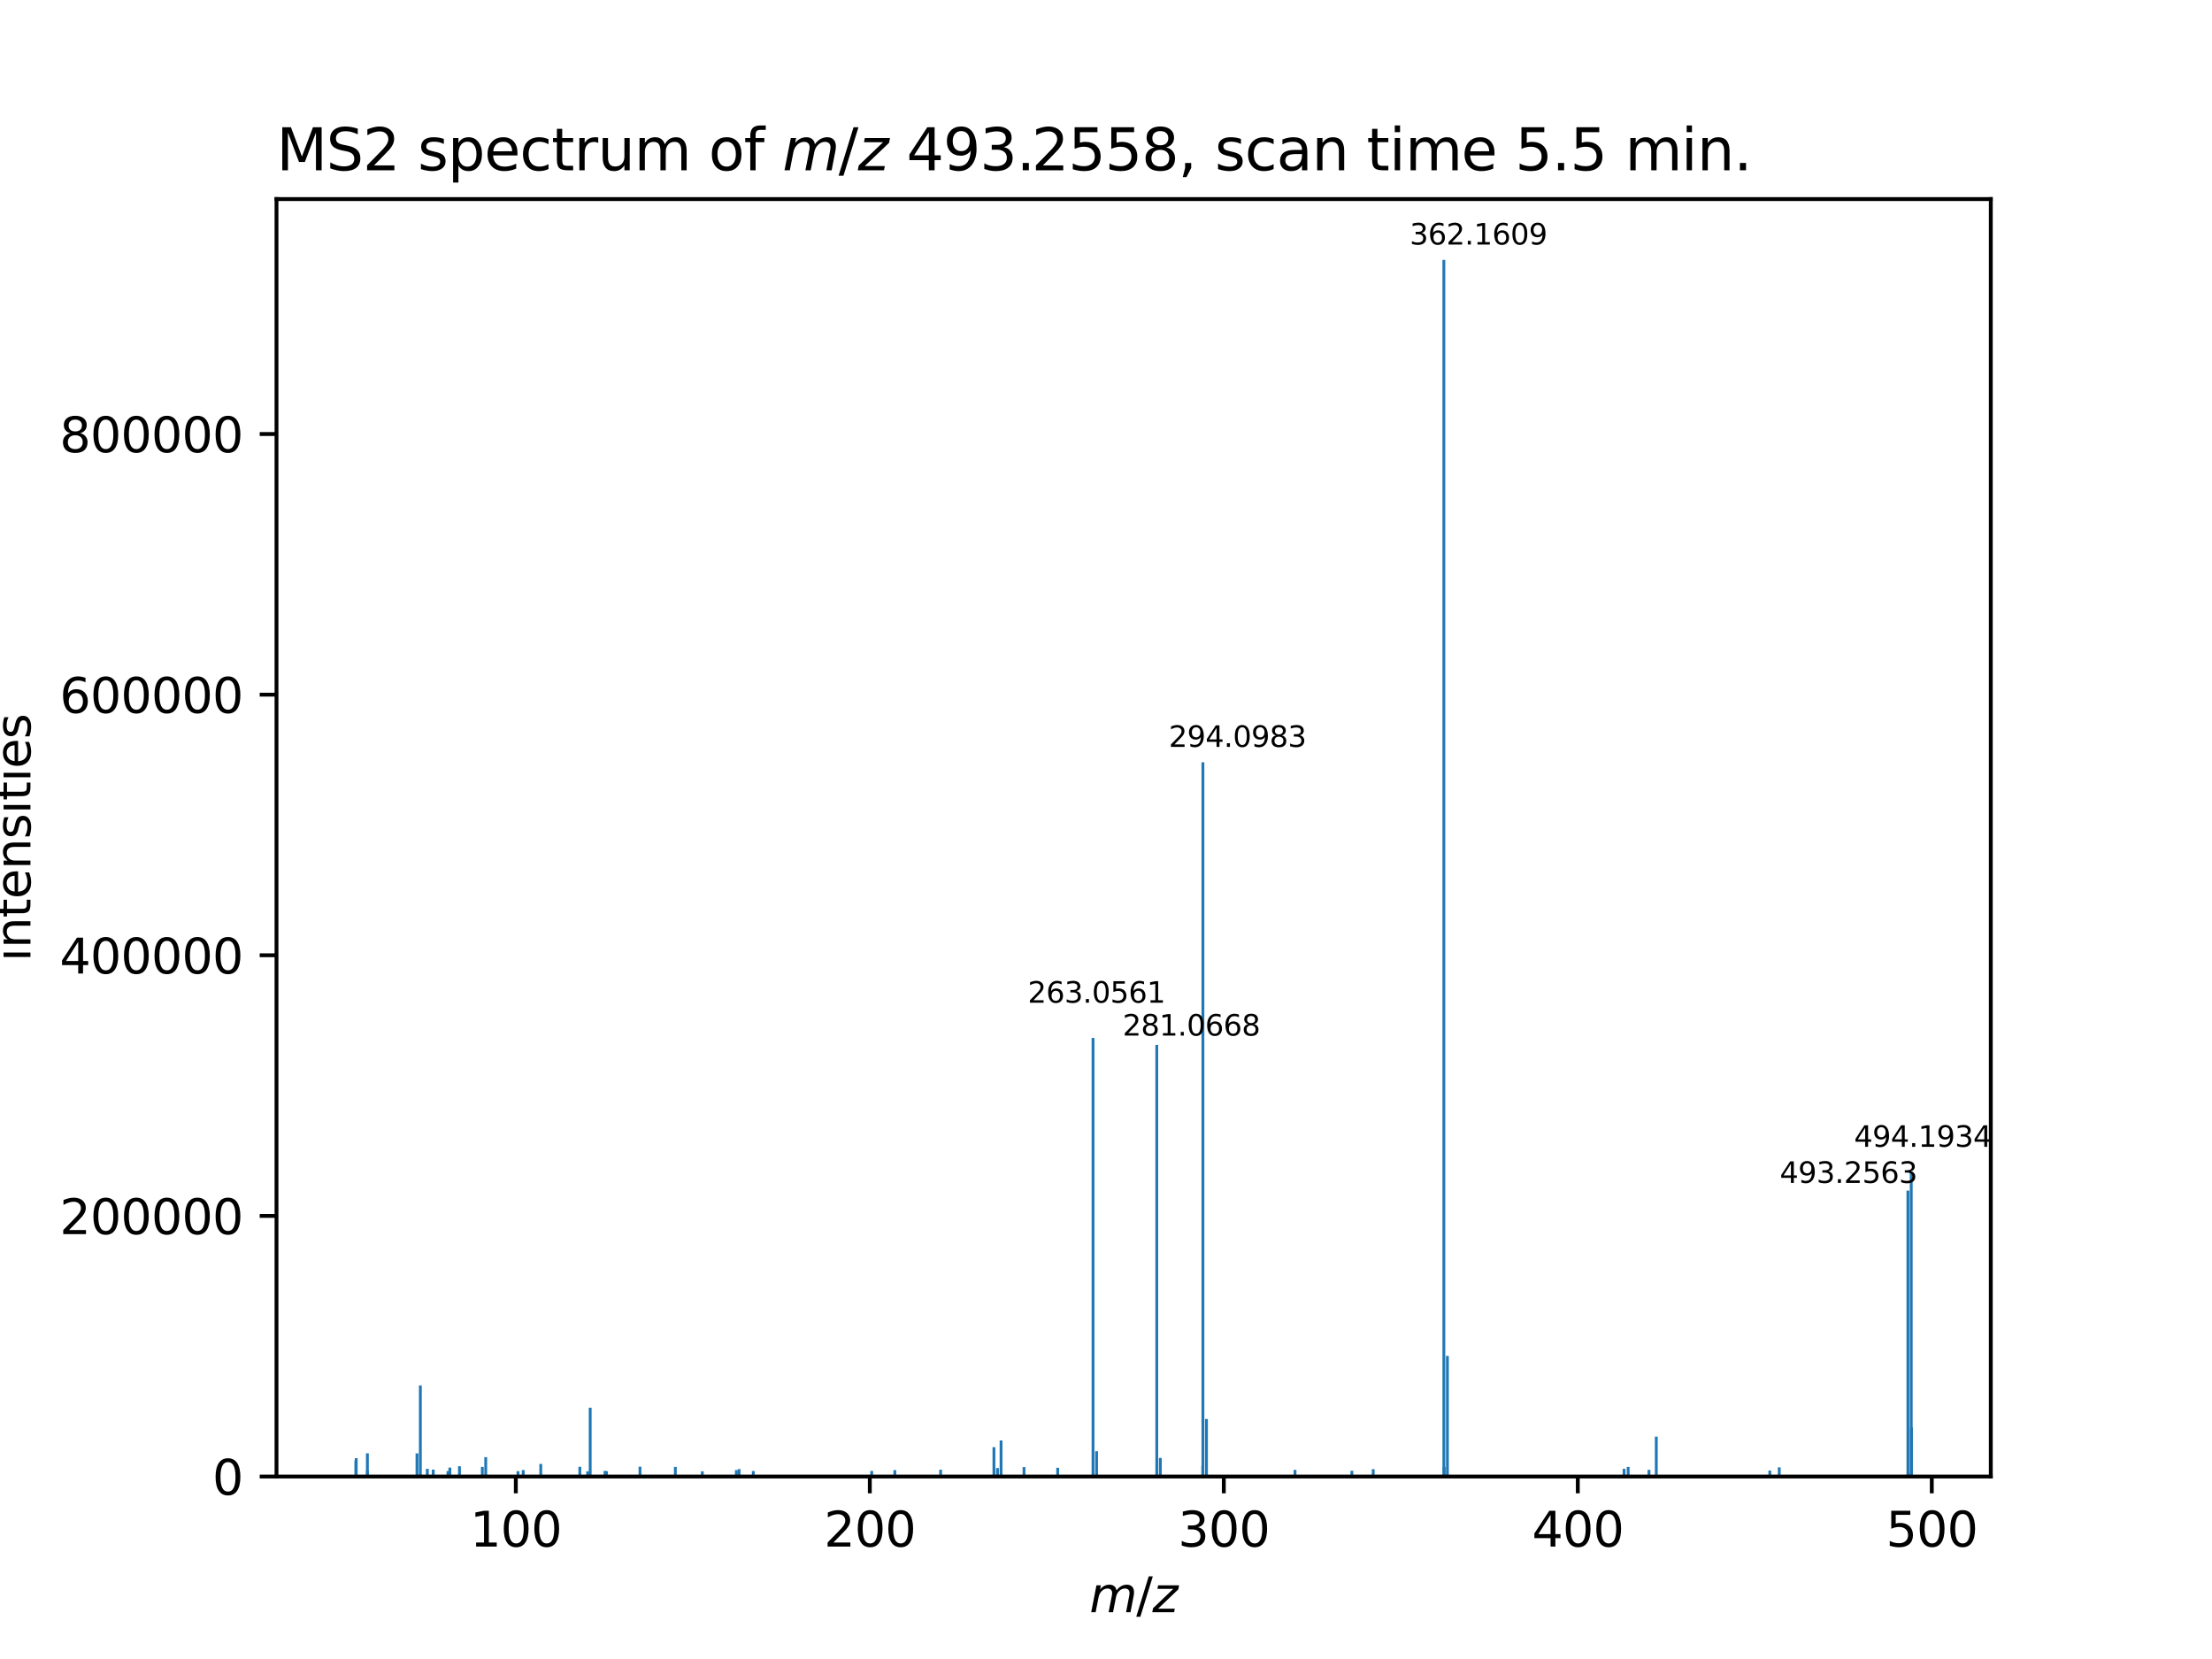 <?xml version="1.0" encoding="utf-8" standalone="no"?>
<!DOCTYPE svg PUBLIC "-//W3C//DTD SVG 1.1//EN"
  "http://www.w3.org/Graphics/SVG/1.1/DTD/svg11.dtd">
<svg xmlns:xlink="http://www.w3.org/1999/xlink" width="460.8pt" height="345.6pt" viewBox="0 0 460.8 345.6" xmlns="http://www.w3.org/2000/svg" version="1.1">
 <defs>
  <style type="text/css">*{stroke-linejoin: round; stroke-linecap: butt}</style>
 </defs>
 <g id="figure_1">
  <g id="patch_1">
   <path d="M 0 345.6 
L 460.8 345.6 
L 460.8 0 
L 0 0 
z
" style="fill: #ffffff"/>
  </g>
  <g id="axes_1">
   <g id="patch_2">
    <path d="M 57.6 307.584 
L 414.72 307.584 
L 414.72 41.472 
L 57.6 41.472 
z
" style="fill: #ffffff"/>
   </g>
   <g id="patch_3">
    <path d="M 73.833 307.584 
L 74.423 307.584 
L 74.423 304.237 
L 73.833 304.237 
z
" clip-path="url(#p77f9d9067c)" style="fill: #1f77b4"/>
   </g>
   <g id="patch_4">
    <path d="M 73.91 307.584 
L 74.5 307.584 
L 74.5 303.76 
L 73.91 303.76 
z
" clip-path="url(#p77f9d9067c)" style="fill: #1f77b4"/>
   </g>
   <g id="patch_5">
    <path d="M 76.237 307.584 
L 76.827 307.584 
L 76.827 302.754 
L 76.237 302.754 
z
" clip-path="url(#p77f9d9067c)" style="fill: #1f77b4"/>
   </g>
   <g id="patch_6">
    <path d="M 76.239 307.584 
L 76.829 307.584 
L 76.829 306.354 
L 76.239 306.354 
z
" clip-path="url(#p77f9d9067c)" style="fill: #1f77b4"/>
   </g>
   <g id="patch_7">
    <path d="M 86.572 307.584 
L 87.162 307.584 
L 87.162 302.761 
L 86.572 302.761 
z
" clip-path="url(#p77f9d9067c)" style="fill: #1f77b4"/>
   </g>
   <g id="patch_8">
    <path d="M 87.271 307.584 
L 87.861 307.584 
L 87.861 288.604 
L 87.271 288.604 
z
" clip-path="url(#p77f9d9067c)" style="fill: #1f77b4"/>
   </g>
   <g id="patch_9">
    <path d="M 88.725 307.584 
L 89.315 307.584 
L 89.315 305.986 
L 88.725 305.986 
z
" clip-path="url(#p77f9d9067c)" style="fill: #1f77b4"/>
   </g>
   <g id="patch_10">
    <path d="M 89.958 307.584 
L 90.548 307.584 
L 90.548 306.142 
L 89.958 306.142 
z
" clip-path="url(#p77f9d9067c)" style="fill: #1f77b4"/>
   </g>
   <g id="patch_11">
    <path d="M 93.023 307.584 
L 93.613 307.584 
L 93.613 306.453 
L 93.023 306.453 
z
" clip-path="url(#p77f9d9067c)" style="fill: #1f77b4"/>
   </g>
   <g id="patch_12">
    <path d="M 93.421 307.584 
L 94.011 307.584 
L 94.011 305.72 
L 93.421 305.72 
z
" clip-path="url(#p77f9d9067c)" style="fill: #1f77b4"/>
   </g>
   <g id="patch_13">
    <path d="M 95.421 307.584 
L 96.011 307.584 
L 96.011 305.442 
L 95.421 305.442 
z
" clip-path="url(#p77f9d9067c)" style="fill: #1f77b4"/>
   </g>
   <g id="patch_14">
    <path d="M 100.183 307.584 
L 100.773 307.584 
L 100.773 305.58 
L 100.183 305.58 
z
" clip-path="url(#p77f9d9067c)" style="fill: #1f77b4"/>
   </g>
   <g id="patch_15">
    <path d="M 100.892 307.584 
L 101.482 307.584 
L 101.482 303.554 
L 100.892 303.554 
z
" clip-path="url(#p77f9d9067c)" style="fill: #1f77b4"/>
   </g>
   <g id="patch_16">
    <path d="M 107.612 307.584 
L 108.202 307.584 
L 108.202 306.458 
L 107.612 306.458 
z
" clip-path="url(#p77f9d9067c)" style="fill: #1f77b4"/>
   </g>
   <g id="patch_17">
    <path d="M 108.703 307.584 
L 109.292 307.584 
L 109.292 306.24 
L 108.703 306.24 
z
" clip-path="url(#p77f9d9067c)" style="fill: #1f77b4"/>
   </g>
   <g id="patch_18">
    <path d="M 112.359 307.584 
L 112.949 307.584 
L 112.949 304.966 
L 112.359 304.966 
z
" clip-path="url(#p77f9d9067c)" style="fill: #1f77b4"/>
   </g>
   <g id="patch_19">
    <path d="M 120.498 307.584 
L 121.088 307.584 
L 121.088 305.552 
L 120.498 305.552 
z
" clip-path="url(#p77f9d9067c)" style="fill: #1f77b4"/>
   </g>
   <g id="patch_20">
    <path d="M 122.129 307.584 
L 122.719 307.584 
L 122.719 306.494 
L 122.129 306.494 
z
" clip-path="url(#p77f9d9067c)" style="fill: #1f77b4"/>
   </g>
   <g id="patch_21">
    <path d="M 122.65 307.584 
L 123.24 307.584 
L 123.24 293.255 
L 122.65 293.255 
z
" clip-path="url(#p77f9d9067c)" style="fill: #1f77b4"/>
   </g>
   <g id="patch_22">
    <path d="M 125.746 307.584 
L 126.336 307.584 
L 126.336 306.411 
L 125.746 306.411 
z
" clip-path="url(#p77f9d9067c)" style="fill: #1f77b4"/>
   </g>
   <g id="patch_23">
    <path d="M 126.045 307.584 
L 126.635 307.584 
L 126.635 306.485 
L 126.045 306.485 
z
" clip-path="url(#p77f9d9067c)" style="fill: #1f77b4"/>
   </g>
   <g id="patch_24">
    <path d="M 133.029 307.584 
L 133.619 307.584 
L 133.619 305.543 
L 133.029 305.543 
z
" clip-path="url(#p77f9d9067c)" style="fill: #1f77b4"/>
   </g>
   <g id="patch_25">
    <path d="M 140.392 307.584 
L 140.982 307.584 
L 140.982 305.581 
L 140.392 305.581 
z
" clip-path="url(#p77f9d9067c)" style="fill: #1f77b4"/>
   </g>
   <g id="patch_26">
    <path d="M 146.011 307.584 
L 146.601 307.584 
L 146.601 306.501 
L 146.011 306.501 
z
" clip-path="url(#p77f9d9067c)" style="fill: #1f77b4"/>
   </g>
   <g id="patch_27">
    <path d="M 153.104 307.584 
L 153.694 307.584 
L 153.694 306.239 
L 153.104 306.239 
z
" clip-path="url(#p77f9d9067c)" style="fill: #1f77b4"/>
   </g>
   <g id="patch_28">
    <path d="M 153.673 307.584 
L 154.263 307.584 
L 154.263 306.044 
L 153.673 306.044 
z
" clip-path="url(#p77f9d9067c)" style="fill: #1f77b4"/>
   </g>
   <g id="patch_29">
    <path d="M 156.631 307.584 
L 157.221 307.584 
L 157.221 306.432 
L 156.631 306.432 
z
" clip-path="url(#p77f9d9067c)" style="fill: #1f77b4"/>
   </g>
   <g id="patch_30">
    <path d="M 181.299 307.584 
L 181.889 307.584 
L 181.889 306.427 
L 181.299 306.427 
z
" clip-path="url(#p77f9d9067c)" style="fill: #1f77b4"/>
   </g>
   <g id="patch_31">
    <path d="M 186.113 307.584 
L 186.703 307.584 
L 186.703 306.259 
L 186.113 306.259 
z
" clip-path="url(#p77f9d9067c)" style="fill: #1f77b4"/>
   </g>
   <g id="patch_32">
    <path d="M 195.653 307.584 
L 196.243 307.584 
L 196.243 306.165 
L 195.653 306.165 
z
" clip-path="url(#p77f9d9067c)" style="fill: #1f77b4"/>
   </g>
   <g id="patch_33">
    <path d="M 206.758 307.584 
L 207.348 307.584 
L 207.348 301.476 
L 206.758 301.476 
z
" clip-path="url(#p77f9d9067c)" style="fill: #1f77b4"/>
   </g>
   <g id="patch_34">
    <path d="M 207.5 307.584 
L 208.09 307.584 
L 208.09 305.821 
L 207.5 305.821 
z
" clip-path="url(#p77f9d9067c)" style="fill: #1f77b4"/>
   </g>
   <g id="patch_35">
    <path d="M 208.244 307.584 
L 208.834 307.584 
L 208.834 300.079 
L 208.244 300.079 
z
" clip-path="url(#p77f9d9067c)" style="fill: #1f77b4"/>
   </g>
   <g id="patch_36">
    <path d="M 213.03 307.584 
L 213.62 307.584 
L 213.62 305.626 
L 213.03 305.626 
z
" clip-path="url(#p77f9d9067c)" style="fill: #1f77b4"/>
   </g>
   <g id="patch_37">
    <path d="M 220.039 307.584 
L 220.629 307.584 
L 220.629 305.757 
L 220.039 305.757 
z
" clip-path="url(#p77f9d9067c)" style="fill: #1f77b4"/>
   </g>
   <g id="patch_38">
    <path d="M 227.402 307.584 
L 227.992 307.584 
L 227.992 216.222 
L 227.402 216.222 
z
" clip-path="url(#p77f9d9067c)" style="fill: #1f77b4"/>
   </g>
   <g id="patch_39">
    <path d="M 228.142 307.584 
L 228.732 307.584 
L 228.732 302.322 
L 228.142 302.322 
z
" clip-path="url(#p77f9d9067c)" style="fill: #1f77b4"/>
   </g>
   <g id="patch_40">
    <path d="M 240.684 307.584 
L 241.274 307.584 
L 241.274 217.672 
L 240.684 217.672 
z
" clip-path="url(#p77f9d9067c)" style="fill: #1f77b4"/>
   </g>
   <g id="patch_41">
    <path d="M 241.423 307.584 
L 242.013 307.584 
L 242.013 303.708 
L 241.423 303.708 
z
" clip-path="url(#p77f9d9067c)" style="fill: #1f77b4"/>
   </g>
   <g id="patch_42">
    <path d="M 250.268 307.584 
L 250.858 307.584 
L 250.858 305.39 
L 250.268 305.39 
z
" clip-path="url(#p77f9d9067c)" style="fill: #1f77b4"/>
   </g>
   <g id="patch_43">
    <path d="M 250.294 307.584 
L 250.884 307.584 
L 250.884 158.795 
L 250.294 158.795 
z
" clip-path="url(#p77f9d9067c)" style="fill: #1f77b4"/>
   </g>
   <g id="patch_44">
    <path d="M 251.033 307.584 
L 251.623 307.584 
L 251.623 295.606 
L 251.033 295.606 
z
" clip-path="url(#p77f9d9067c)" style="fill: #1f77b4"/>
   </g>
   <g id="patch_45">
    <path d="M 269.481 307.584 
L 270.071 307.584 
L 270.071 306.2 
L 269.481 306.2 
z
" clip-path="url(#p77f9d9067c)" style="fill: #1f77b4"/>
   </g>
   <g id="patch_46">
    <path d="M 281.328 307.584 
L 281.918 307.584 
L 281.918 306.384 
L 281.328 306.384 
z
" clip-path="url(#p77f9d9067c)" style="fill: #1f77b4"/>
   </g>
   <g id="patch_47">
    <path d="M 285.77 307.584 
L 286.36 307.584 
L 286.36 306.06 
L 285.77 306.06 
z
" clip-path="url(#p77f9d9067c)" style="fill: #1f77b4"/>
   </g>
   <g id="patch_48">
    <path d="M 300.485 307.584 
L 301.075 307.584 
L 301.075 54.144 
L 300.485 54.144 
z
" clip-path="url(#p77f9d9067c)" style="fill: #1f77b4"/>
   </g>
   <g id="patch_49">
    <path d="M 300.554 307.584 
L 301.144 307.584 
L 301.144 305.601 
L 300.554 305.601 
z
" clip-path="url(#p77f9d9067c)" style="fill: #1f77b4"/>
   </g>
   <g id="patch_50">
    <path d="M 301.224 307.584 
L 301.814 307.584 
L 301.814 282.466 
L 301.224 282.466 
z
" clip-path="url(#p77f9d9067c)" style="fill: #1f77b4"/>
   </g>
   <g id="patch_51">
    <path d="M 338.029 307.584 
L 338.619 307.584 
L 338.619 305.985 
L 338.029 305.985 
z
" clip-path="url(#p77f9d9067c)" style="fill: #1f77b4"/>
   </g>
   <g id="patch_52">
    <path d="M 338.881 307.584 
L 339.471 307.584 
L 339.471 305.583 
L 338.881 305.583 
z
" clip-path="url(#p77f9d9067c)" style="fill: #1f77b4"/>
   </g>
   <g id="patch_53">
    <path d="M 343.218 307.584 
L 343.808 307.584 
L 343.808 306.205 
L 343.218 306.205 
z
" clip-path="url(#p77f9d9067c)" style="fill: #1f77b4"/>
   </g>
   <g id="patch_54">
    <path d="M 344.739 307.584 
L 345.329 307.584 
L 345.329 299.278 
L 344.739 299.278 
z
" clip-path="url(#p77f9d9067c)" style="fill: #1f77b4"/>
   </g>
   <g id="patch_55">
    <path d="M 368.393 307.584 
L 368.982 307.584 
L 368.982 306.342 
L 368.393 306.342 
z
" clip-path="url(#p77f9d9067c)" style="fill: #1f77b4"/>
   </g>
   <g id="patch_56">
    <path d="M 370.353 307.584 
L 370.943 307.584 
L 370.943 305.674 
L 370.353 305.674 
z
" clip-path="url(#p77f9d9067c)" style="fill: #1f77b4"/>
   </g>
   <g id="patch_57">
    <path d="M 397.158 307.584 
L 397.748 307.584 
L 397.748 248.024 
L 397.158 248.024 
z
" clip-path="url(#p77f9d9067c)" style="fill: #1f77b4"/>
   </g>
   <g id="patch_58">
    <path d="M 397.202 307.584 
L 397.792 307.584 
L 397.792 306.783 
L 397.202 306.783 
z
" clip-path="url(#p77f9d9067c)" style="fill: #1f77b4"/>
   </g>
   <g id="patch_59">
    <path d="M 397.849 307.584 
L 398.439 307.584 
L 398.439 244.084 
L 397.849 244.084 
z
" clip-path="url(#p77f9d9067c)" style="fill: #1f77b4"/>
   </g>
   <g id="patch_60">
    <path d="M 397.897 307.584 
L 398.487 307.584 
L 398.487 297.344 
L 397.897 297.344 
z
" clip-path="url(#p77f9d9067c)" style="fill: #1f77b4"/>
   </g>
   <g id="matplotlib.axis_1">
    <g id="xtick_1">
     <g id="line2d_1">
      <defs>
       <path id="ma53d3e082e" d="M 0 0 
L 0 3.5 
" style="stroke: #000000; stroke-width: 0.8"/>
      </defs>
      <g>
       <use xlink:href="#ma53d3e082e" x="107.455" y="307.584" style="stroke: #000000; stroke-width: 0.8"/>
      </g>
     </g>
     <g id="text_1">
      <!-- 100 -->
      <g transform="translate(97.911 322.182) scale(0.1 -0.1)">
       <defs>
        <path id="DejaVuSans-31" d="M 794 531 
L 1825 531 
L 1825 4091 
L 703 3866 
L 703 4441 
L 1819 4666 
L 2450 4666 
L 2450 531 
L 3481 531 
L 3481 0 
L 794 0 
L 794 531 
z
" transform="scale(0.016)"/>
        <path id="DejaVuSans-30" d="M 2034 4250 
Q 1547 4250 1301 3770 
Q 1056 3291 1056 2328 
Q 1056 1369 1301 889 
Q 1547 409 2034 409 
Q 2525 409 2770 889 
Q 3016 1369 3016 2328 
Q 3016 3291 2770 3770 
Q 2525 4250 2034 4250 
z
M 2034 4750 
Q 2819 4750 3233 4129 
Q 3647 3509 3647 2328 
Q 3647 1150 3233 529 
Q 2819 -91 2034 -91 
Q 1250 -91 836 529 
Q 422 1150 422 2328 
Q 422 3509 836 4129 
Q 1250 4750 2034 4750 
z
" transform="scale(0.016)"/>
       </defs>
       <use xlink:href="#DejaVuSans-31"/>
       <use xlink:href="#DejaVuSans-30" x="63.623"/>
       <use xlink:href="#DejaVuSans-30" x="127.246"/>
      </g>
     </g>
    </g>
    <g id="xtick_2">
     <g id="line2d_2">
      <g>
       <use xlink:href="#ma53d3e082e" x="181.198" y="307.584" style="stroke: #000000; stroke-width: 0.8"/>
      </g>
     </g>
     <g id="text_2">
      <!-- 200 -->
      <g transform="translate(171.654 322.182) scale(0.1 -0.1)">
       <defs>
        <path id="DejaVuSans-32" d="M 1228 531 
L 3431 531 
L 3431 0 
L 469 0 
L 469 531 
Q 828 903 1448 1529 
Q 2069 2156 2228 2338 
Q 2531 2678 2651 2914 
Q 2772 3150 2772 3378 
Q 2772 3750 2511 3984 
Q 2250 4219 1831 4219 
Q 1534 4219 1204 4116 
Q 875 4013 500 3803 
L 500 4441 
Q 881 4594 1212 4672 
Q 1544 4750 1819 4750 
Q 2544 4750 2975 4387 
Q 3406 4025 3406 3419 
Q 3406 3131 3298 2873 
Q 3191 2616 2906 2266 
Q 2828 2175 2409 1742 
Q 1991 1309 1228 531 
z
" transform="scale(0.016)"/>
       </defs>
       <use xlink:href="#DejaVuSans-32"/>
       <use xlink:href="#DejaVuSans-30" x="63.623"/>
       <use xlink:href="#DejaVuSans-30" x="127.246"/>
      </g>
     </g>
    </g>
    <g id="xtick_3">
     <g id="line2d_3">
      <g>
       <use xlink:href="#ma53d3e082e" x="254.941" y="307.584" style="stroke: #000000; stroke-width: 0.8"/>
      </g>
     </g>
     <g id="text_3">
      <!-- 300 -->
      <g transform="translate(245.397 322.182) scale(0.1 -0.1)">
       <defs>
        <path id="DejaVuSans-33" d="M 2597 2516 
Q 3050 2419 3304 2112 
Q 3559 1806 3559 1356 
Q 3559 666 3084 287 
Q 2609 -91 1734 -91 
Q 1441 -91 1130 -33 
Q 819 25 488 141 
L 488 750 
Q 750 597 1062 519 
Q 1375 441 1716 441 
Q 2309 441 2620 675 
Q 2931 909 2931 1356 
Q 2931 1769 2642 2001 
Q 2353 2234 1838 2234 
L 1294 2234 
L 1294 2753 
L 1863 2753 
Q 2328 2753 2575 2939 
Q 2822 3125 2822 3475 
Q 2822 3834 2567 4026 
Q 2313 4219 1838 4219 
Q 1578 4219 1281 4162 
Q 984 4106 628 3988 
L 628 4550 
Q 988 4650 1302 4700 
Q 1616 4750 1894 4750 
Q 2613 4750 3031 4423 
Q 3450 4097 3450 3541 
Q 3450 3153 3228 2886 
Q 3006 2619 2597 2516 
z
" transform="scale(0.016)"/>
       </defs>
       <use xlink:href="#DejaVuSans-33"/>
       <use xlink:href="#DejaVuSans-30" x="63.623"/>
       <use xlink:href="#DejaVuSans-30" x="127.246"/>
      </g>
     </g>
    </g>
    <g id="xtick_4">
     <g id="line2d_4">
      <g>
       <use xlink:href="#ma53d3e082e" x="328.684" y="307.584" style="stroke: #000000; stroke-width: 0.8"/>
      </g>
     </g>
     <g id="text_4">
      <!-- 400 -->
      <g transform="translate(319.14 322.182) scale(0.1 -0.1)">
       <defs>
        <path id="DejaVuSans-34" d="M 2419 4116 
L 825 1625 
L 2419 1625 
L 2419 4116 
z
M 2253 4666 
L 3047 4666 
L 3047 1625 
L 3713 1625 
L 3713 1100 
L 3047 1100 
L 3047 0 
L 2419 0 
L 2419 1100 
L 313 1100 
L 313 1709 
L 2253 4666 
z
" transform="scale(0.016)"/>
       </defs>
       <use xlink:href="#DejaVuSans-34"/>
       <use xlink:href="#DejaVuSans-30" x="63.623"/>
       <use xlink:href="#DejaVuSans-30" x="127.246"/>
      </g>
     </g>
    </g>
    <g id="xtick_5">
     <g id="line2d_5">
      <g>
       <use xlink:href="#ma53d3e082e" x="402.426" y="307.584" style="stroke: #000000; stroke-width: 0.8"/>
      </g>
     </g>
     <g id="text_5">
      <!-- 500 -->
      <g transform="translate(392.883 322.182) scale(0.1 -0.1)">
       <defs>
        <path id="DejaVuSans-35" d="M 691 4666 
L 3169 4666 
L 3169 4134 
L 1269 4134 
L 1269 2991 
Q 1406 3038 1543 3061 
Q 1681 3084 1819 3084 
Q 2600 3084 3056 2656 
Q 3513 2228 3513 1497 
Q 3513 744 3044 326 
Q 2575 -91 1722 -91 
Q 1428 -91 1123 -41 
Q 819 9 494 109 
L 494 744 
Q 775 591 1075 516 
Q 1375 441 1709 441 
Q 2250 441 2565 725 
Q 2881 1009 2881 1497 
Q 2881 1984 2565 2268 
Q 2250 2553 1709 2553 
Q 1456 2553 1204 2497 
Q 953 2441 691 2322 
L 691 4666 
z
" transform="scale(0.016)"/>
       </defs>
       <use xlink:href="#DejaVuSans-35"/>
       <use xlink:href="#DejaVuSans-30" x="63.623"/>
       <use xlink:href="#DejaVuSans-30" x="127.246"/>
      </g>
     </g>
    </g>
    <g id="text_6">
     <!-- ${m/z}$ -->
     <g transform="translate(226.96 335.861) scale(0.1 -0.1)">
      <defs>
       <path id="DejaVuSans-Oblique-6d" d="M 5747 2113 
L 5338 0 
L 4763 0 
L 5166 2094 
Q 5191 2228 5203 2325 
Q 5216 2422 5216 2491 
Q 5216 2772 5059 2928 
Q 4903 3084 4622 3084 
Q 4203 3084 3875 2770 
Q 3547 2456 3450 1953 
L 3066 0 
L 2491 0 
L 2900 2094 
Q 2925 2209 2937 2307 
Q 2950 2406 2950 2484 
Q 2950 2769 2794 2926 
Q 2638 3084 2363 3084 
Q 1938 3084 1609 2770 
Q 1281 2456 1184 1953 
L 800 0 
L 225 0 
L 909 3500 
L 1484 3500 
L 1375 2956 
Q 1609 3263 1923 3423 
Q 2238 3584 2597 3584 
Q 2978 3584 3223 3384 
Q 3469 3184 3519 2828 
Q 3781 3197 4126 3390 
Q 4472 3584 4856 3584 
Q 5306 3584 5551 3325 
Q 5797 3066 5797 2591 
Q 5797 2488 5784 2364 
Q 5772 2241 5747 2113 
z
" transform="scale(0.016)"/>
       <path id="DejaVuSans-2f" d="M 1625 4666 
L 2156 4666 
L 531 -594 
L 0 -594 
L 1625 4666 
z
" transform="scale(0.016)"/>
       <path id="DejaVuSans-Oblique-7a" d="M 744 3500 
L 3475 3500 
L 3372 2975 
L 738 459 
L 2913 459 
L 2822 0 
L -19 0 
L 84 525 
L 2719 3041 
L 653 3041 
L 744 3500 
z
" transform="scale(0.016)"/>
      </defs>
      <use xlink:href="#DejaVuSans-Oblique-6d" transform="translate(0 0.094)"/>
      <use xlink:href="#DejaVuSans-2f" transform="translate(97.412 0.094)"/>
      <use xlink:href="#DejaVuSans-Oblique-7a" transform="translate(131.104 0.094)"/>
     </g>
    </g>
   </g>
   <g id="matplotlib.axis_2">
    <g id="ytick_1">
     <g id="line2d_6">
      <defs>
       <path id="m085fe7df9e" d="M 0 0 
L -3.5 0 
" style="stroke: #000000; stroke-width: 0.8"/>
      </defs>
      <g>
       <use xlink:href="#m085fe7df9e" x="57.6" y="307.584" style="stroke: #000000; stroke-width: 0.8"/>
      </g>
     </g>
     <g id="text_7">
      <!-- 0 -->
      <g transform="translate(44.237 311.383) scale(0.1 -0.1)">
       <use xlink:href="#DejaVuSans-30"/>
      </g>
     </g>
    </g>
    <g id="ytick_2">
     <g id="line2d_7">
      <g>
       <use xlink:href="#m085fe7df9e" x="57.6" y="253.292" style="stroke: #000000; stroke-width: 0.8"/>
      </g>
     </g>
     <g id="text_8">
      <!-- 200000 -->
      <g transform="translate(12.425 257.091) scale(0.1 -0.1)">
       <use xlink:href="#DejaVuSans-32"/>
       <use xlink:href="#DejaVuSans-30" x="63.623"/>
       <use xlink:href="#DejaVuSans-30" x="127.246"/>
       <use xlink:href="#DejaVuSans-30" x="190.869"/>
       <use xlink:href="#DejaVuSans-30" x="254.492"/>
       <use xlink:href="#DejaVuSans-30" x="318.115"/>
      </g>
     </g>
    </g>
    <g id="ytick_3">
     <g id="line2d_8">
      <g>
       <use xlink:href="#m085fe7df9e" x="57.6" y="199" style="stroke: #000000; stroke-width: 0.8"/>
      </g>
     </g>
     <g id="text_9">
      <!-- 400000 -->
      <g transform="translate(12.425 202.799) scale(0.1 -0.1)">
       <use xlink:href="#DejaVuSans-34"/>
       <use xlink:href="#DejaVuSans-30" x="63.623"/>
       <use xlink:href="#DejaVuSans-30" x="127.246"/>
       <use xlink:href="#DejaVuSans-30" x="190.869"/>
       <use xlink:href="#DejaVuSans-30" x="254.492"/>
       <use xlink:href="#DejaVuSans-30" x="318.115"/>
      </g>
     </g>
    </g>
    <g id="ytick_4">
     <g id="line2d_9">
      <g>
       <use xlink:href="#m085fe7df9e" x="57.6" y="144.707" style="stroke: #000000; stroke-width: 0.8"/>
      </g>
     </g>
     <g id="text_10">
      <!-- 600000 -->
      <g transform="translate(12.425 148.507) scale(0.1 -0.1)">
       <defs>
        <path id="DejaVuSans-36" d="M 2113 2584 
Q 1688 2584 1439 2293 
Q 1191 2003 1191 1497 
Q 1191 994 1439 701 
Q 1688 409 2113 409 
Q 2538 409 2786 701 
Q 3034 994 3034 1497 
Q 3034 2003 2786 2293 
Q 2538 2584 2113 2584 
z
M 3366 4563 
L 3366 3988 
Q 3128 4100 2886 4159 
Q 2644 4219 2406 4219 
Q 1781 4219 1451 3797 
Q 1122 3375 1075 2522 
Q 1259 2794 1537 2939 
Q 1816 3084 2150 3084 
Q 2853 3084 3261 2657 
Q 3669 2231 3669 1497 
Q 3669 778 3244 343 
Q 2819 -91 2113 -91 
Q 1303 -91 875 529 
Q 447 1150 447 2328 
Q 447 3434 972 4092 
Q 1497 4750 2381 4750 
Q 2619 4750 2861 4703 
Q 3103 4656 3366 4563 
z
" transform="scale(0.016)"/>
       </defs>
       <use xlink:href="#DejaVuSans-36"/>
       <use xlink:href="#DejaVuSans-30" x="63.623"/>
       <use xlink:href="#DejaVuSans-30" x="127.246"/>
       <use xlink:href="#DejaVuSans-30" x="190.869"/>
       <use xlink:href="#DejaVuSans-30" x="254.492"/>
       <use xlink:href="#DejaVuSans-30" x="318.115"/>
      </g>
     </g>
    </g>
    <g id="ytick_5">
     <g id="line2d_10">
      <g>
       <use xlink:href="#m085fe7df9e" x="57.6" y="90.415" style="stroke: #000000; stroke-width: 0.8"/>
      </g>
     </g>
     <g id="text_11">
      <!-- 800000 -->
      <g transform="translate(12.425 94.214) scale(0.1 -0.1)">
       <defs>
        <path id="DejaVuSans-38" d="M 2034 2216 
Q 1584 2216 1326 1975 
Q 1069 1734 1069 1313 
Q 1069 891 1326 650 
Q 1584 409 2034 409 
Q 2484 409 2743 651 
Q 3003 894 3003 1313 
Q 3003 1734 2745 1975 
Q 2488 2216 2034 2216 
z
M 1403 2484 
Q 997 2584 770 2862 
Q 544 3141 544 3541 
Q 544 4100 942 4425 
Q 1341 4750 2034 4750 
Q 2731 4750 3128 4425 
Q 3525 4100 3525 3541 
Q 3525 3141 3298 2862 
Q 3072 2584 2669 2484 
Q 3125 2378 3379 2068 
Q 3634 1759 3634 1313 
Q 3634 634 3220 271 
Q 2806 -91 2034 -91 
Q 1263 -91 848 271 
Q 434 634 434 1313 
Q 434 1759 690 2068 
Q 947 2378 1403 2484 
z
M 1172 3481 
Q 1172 3119 1398 2916 
Q 1625 2713 2034 2713 
Q 2441 2713 2670 2916 
Q 2900 3119 2900 3481 
Q 2900 3844 2670 4047 
Q 2441 4250 2034 4250 
Q 1625 4250 1398 4047 
Q 1172 3844 1172 3481 
z
" transform="scale(0.016)"/>
       </defs>
       <use xlink:href="#DejaVuSans-38"/>
       <use xlink:href="#DejaVuSans-30" x="63.623"/>
       <use xlink:href="#DejaVuSans-30" x="127.246"/>
       <use xlink:href="#DejaVuSans-30" x="190.869"/>
       <use xlink:href="#DejaVuSans-30" x="254.492"/>
       <use xlink:href="#DejaVuSans-30" x="318.115"/>
      </g>
     </g>
    </g>
    <g id="text_12">
     <!-- intensities -->
     <g transform="translate(6.345 200.315) rotate(-90) scale(0.1 -0.1)">
      <defs>
       <path id="DejaVuSans-69" d="M 603 3500 
L 1178 3500 
L 1178 0 
L 603 0 
L 603 3500 
z
M 603 4863 
L 1178 4863 
L 1178 4134 
L 603 4134 
L 603 4863 
z
" transform="scale(0.016)"/>
       <path id="DejaVuSans-6e" d="M 3513 2113 
L 3513 0 
L 2938 0 
L 2938 2094 
Q 2938 2591 2744 2837 
Q 2550 3084 2163 3084 
Q 1697 3084 1428 2787 
Q 1159 2491 1159 1978 
L 1159 0 
L 581 0 
L 581 3500 
L 1159 3500 
L 1159 2956 
Q 1366 3272 1645 3428 
Q 1925 3584 2291 3584 
Q 2894 3584 3203 3211 
Q 3513 2838 3513 2113 
z
" transform="scale(0.016)"/>
       <path id="DejaVuSans-74" d="M 1172 4494 
L 1172 3500 
L 2356 3500 
L 2356 3053 
L 1172 3053 
L 1172 1153 
Q 1172 725 1289 603 
Q 1406 481 1766 481 
L 2356 481 
L 2356 0 
L 1766 0 
Q 1100 0 847 248 
Q 594 497 594 1153 
L 594 3053 
L 172 3053 
L 172 3500 
L 594 3500 
L 594 4494 
L 1172 4494 
z
" transform="scale(0.016)"/>
       <path id="DejaVuSans-65" d="M 3597 1894 
L 3597 1613 
L 953 1613 
Q 991 1019 1311 708 
Q 1631 397 2203 397 
Q 2534 397 2845 478 
Q 3156 559 3463 722 
L 3463 178 
Q 3153 47 2828 -22 
Q 2503 -91 2169 -91 
Q 1331 -91 842 396 
Q 353 884 353 1716 
Q 353 2575 817 3079 
Q 1281 3584 2069 3584 
Q 2775 3584 3186 3129 
Q 3597 2675 3597 1894 
z
M 3022 2063 
Q 3016 2534 2758 2815 
Q 2500 3097 2075 3097 
Q 1594 3097 1305 2825 
Q 1016 2553 972 2059 
L 3022 2063 
z
" transform="scale(0.016)"/>
       <path id="DejaVuSans-73" d="M 2834 3397 
L 2834 2853 
Q 2591 2978 2328 3040 
Q 2066 3103 1784 3103 
Q 1356 3103 1142 2972 
Q 928 2841 928 2578 
Q 928 2378 1081 2264 
Q 1234 2150 1697 2047 
L 1894 2003 
Q 2506 1872 2764 1633 
Q 3022 1394 3022 966 
Q 3022 478 2636 193 
Q 2250 -91 1575 -91 
Q 1294 -91 989 -36 
Q 684 19 347 128 
L 347 722 
Q 666 556 975 473 
Q 1284 391 1588 391 
Q 1994 391 2212 530 
Q 2431 669 2431 922 
Q 2431 1156 2273 1281 
Q 2116 1406 1581 1522 
L 1381 1569 
Q 847 1681 609 1914 
Q 372 2147 372 2553 
Q 372 3047 722 3315 
Q 1072 3584 1716 3584 
Q 2034 3584 2315 3537 
Q 2597 3491 2834 3397 
z
" transform="scale(0.016)"/>
      </defs>
      <use xlink:href="#DejaVuSans-69"/>
      <use xlink:href="#DejaVuSans-6e" x="27.783"/>
      <use xlink:href="#DejaVuSans-74" x="91.162"/>
      <use xlink:href="#DejaVuSans-65" x="130.371"/>
      <use xlink:href="#DejaVuSans-6e" x="191.895"/>
      <use xlink:href="#DejaVuSans-73" x="255.273"/>
      <use xlink:href="#DejaVuSans-69" x="307.373"/>
      <use xlink:href="#DejaVuSans-74" x="335.156"/>
      <use xlink:href="#DejaVuSans-69" x="374.365"/>
      <use xlink:href="#DejaVuSans-65" x="402.148"/>
      <use xlink:href="#DejaVuSans-73" x="463.672"/>
     </g>
    </g>
   </g>
   <g id="patch_61">
    <path d="M 57.6 307.584 
L 57.6 41.472 
" style="fill: none; stroke: #000000; stroke-width: 0.8; stroke-linejoin: miter; stroke-linecap: square"/>
   </g>
   <g id="patch_62">
    <path d="M 414.72 307.584 
L 414.72 41.472 
" style="fill: none; stroke: #000000; stroke-width: 0.8; stroke-linejoin: miter; stroke-linecap: square"/>
   </g>
   <g id="patch_63">
    <path d="M 57.6 307.584 
L 414.72 307.584 
" style="fill: none; stroke: #000000; stroke-width: 0.8; stroke-linejoin: miter; stroke-linecap: square"/>
   </g>
   <g id="patch_64">
    <path d="M 57.6 41.472 
L 414.72 41.472 
" style="fill: none; stroke: #000000; stroke-width: 0.8; stroke-linejoin: miter; stroke-linecap: square"/>
   </g>
   <g id="text_13">
    <!-- 263.0561 -->
    <g transform="translate(214.103 208.878) scale(0.06 -0.06)">
     <defs>
      <path id="DejaVuSans-2e" d="M 684 794 
L 1344 794 
L 1344 0 
L 684 0 
L 684 794 
z
" transform="scale(0.016)"/>
     </defs>
     <use xlink:href="#DejaVuSans-32"/>
     <use xlink:href="#DejaVuSans-36" x="63.623"/>
     <use xlink:href="#DejaVuSans-33" x="127.246"/>
     <use xlink:href="#DejaVuSans-2e" x="190.869"/>
     <use xlink:href="#DejaVuSans-30" x="222.656"/>
     <use xlink:href="#DejaVuSans-35" x="286.279"/>
     <use xlink:href="#DejaVuSans-36" x="349.902"/>
     <use xlink:href="#DejaVuSans-31" x="413.525"/>
    </g>
   </g>
   <g id="text_14">
    <!-- 281.0668 -->
    <g transform="translate(233.864 215.733) scale(0.06 -0.06)">
     <use xlink:href="#DejaVuSans-32"/>
     <use xlink:href="#DejaVuSans-38" x="63.623"/>
     <use xlink:href="#DejaVuSans-31" x="127.246"/>
     <use xlink:href="#DejaVuSans-2e" x="190.869"/>
     <use xlink:href="#DejaVuSans-30" x="222.656"/>
     <use xlink:href="#DejaVuSans-36" x="286.279"/>
     <use xlink:href="#DejaVuSans-36" x="349.902"/>
     <use xlink:href="#DejaVuSans-38" x="413.525"/>
    </g>
   </g>
   <g id="text_15">
    <!-- 294.0983 -->
    <g transform="translate(243.474 155.59) scale(0.06 -0.06)">
     <defs>
      <path id="DejaVuSans-39" d="M 703 97 
L 703 672 
Q 941 559 1184 500 
Q 1428 441 1663 441 
Q 2288 441 2617 861 
Q 2947 1281 2994 2138 
Q 2813 1869 2534 1725 
Q 2256 1581 1919 1581 
Q 1219 1581 811 2004 
Q 403 2428 403 3163 
Q 403 3881 828 4315 
Q 1253 4750 1959 4750 
Q 2769 4750 3195 4129 
Q 3622 3509 3622 2328 
Q 3622 1225 3098 567 
Q 2575 -91 1691 -91 
Q 1453 -91 1209 -44 
Q 966 3 703 97 
z
M 1959 2075 
Q 2384 2075 2632 2365 
Q 2881 2656 2881 3163 
Q 2881 3666 2632 3958 
Q 2384 4250 1959 4250 
Q 1534 4250 1286 3958 
Q 1038 3666 1038 3163 
Q 1038 2656 1286 2365 
Q 1534 2075 1959 2075 
z
" transform="scale(0.016)"/>
     </defs>
     <use xlink:href="#DejaVuSans-32"/>
     <use xlink:href="#DejaVuSans-39" x="63.623"/>
     <use xlink:href="#DejaVuSans-34" x="127.246"/>
     <use xlink:href="#DejaVuSans-2e" x="190.869"/>
     <use xlink:href="#DejaVuSans-30" x="222.656"/>
     <use xlink:href="#DejaVuSans-39" x="286.279"/>
     <use xlink:href="#DejaVuSans-38" x="349.902"/>
     <use xlink:href="#DejaVuSans-33" x="413.525"/>
    </g>
   </g>
   <g id="text_16">
    <!-- 362.1609 -->
    <g transform="translate(293.665 50.94) scale(0.06 -0.06)">
     <use xlink:href="#DejaVuSans-33"/>
     <use xlink:href="#DejaVuSans-36" x="63.623"/>
     <use xlink:href="#DejaVuSans-32" x="127.246"/>
     <use xlink:href="#DejaVuSans-2e" x="190.869"/>
     <use xlink:href="#DejaVuSans-31" x="222.656"/>
     <use xlink:href="#DejaVuSans-36" x="286.279"/>
     <use xlink:href="#DejaVuSans-30" x="349.902"/>
     <use xlink:href="#DejaVuSans-39" x="413.525"/>
    </g>
   </g>
   <g id="text_17">
    <!-- 493.2563 -->
    <g transform="translate(370.76 246.419) scale(0.06 -0.06)">
     <use xlink:href="#DejaVuSans-34"/>
     <use xlink:href="#DejaVuSans-39" x="63.623"/>
     <use xlink:href="#DejaVuSans-33" x="127.246"/>
     <use xlink:href="#DejaVuSans-2e" x="190.869"/>
     <use xlink:href="#DejaVuSans-32" x="222.656"/>
     <use xlink:href="#DejaVuSans-35" x="286.279"/>
     <use xlink:href="#DejaVuSans-36" x="349.902"/>
     <use xlink:href="#DejaVuSans-33" x="413.525"/>
    </g>
   </g>
   <g id="text_18">
    <!-- 494.1934 -->
    <g transform="translate(386.23 238.9) scale(0.06 -0.06)">
     <use xlink:href="#DejaVuSans-34"/>
     <use xlink:href="#DejaVuSans-39" x="63.623"/>
     <use xlink:href="#DejaVuSans-34" x="127.246"/>
     <use xlink:href="#DejaVuSans-2e" x="190.869"/>
     <use xlink:href="#DejaVuSans-31" x="222.656"/>
     <use xlink:href="#DejaVuSans-39" x="286.279"/>
     <use xlink:href="#DejaVuSans-33" x="349.902"/>
     <use xlink:href="#DejaVuSans-34" x="413.525"/>
    </g>
   </g>
   <g id="text_19">
    <!-- MS2 spectrum of ${m/z}$ 493.2558, scan time 5.5 min. -->
    <g transform="translate(57.6 35.472) scale(0.12 -0.12)">
     <defs>
      <path id="DejaVuSans-4d" d="M 628 4666 
L 1569 4666 
L 2759 1491 
L 3956 4666 
L 4897 4666 
L 4897 0 
L 4281 0 
L 4281 4097 
L 3078 897 
L 2444 897 
L 1241 4097 
L 1241 0 
L 628 0 
L 628 4666 
z
" transform="scale(0.016)"/>
      <path id="DejaVuSans-53" d="M 3425 4513 
L 3425 3897 
Q 3066 4069 2747 4153 
Q 2428 4238 2131 4238 
Q 1616 4238 1336 4038 
Q 1056 3838 1056 3469 
Q 1056 3159 1242 3001 
Q 1428 2844 1947 2747 
L 2328 2669 
Q 3034 2534 3370 2195 
Q 3706 1856 3706 1288 
Q 3706 609 3251 259 
Q 2797 -91 1919 -91 
Q 1588 -91 1214 -16 
Q 841 59 441 206 
L 441 856 
Q 825 641 1194 531 
Q 1563 422 1919 422 
Q 2459 422 2753 634 
Q 3047 847 3047 1241 
Q 3047 1584 2836 1778 
Q 2625 1972 2144 2069 
L 1759 2144 
Q 1053 2284 737 2584 
Q 422 2884 422 3419 
Q 422 4038 858 4394 
Q 1294 4750 2059 4750 
Q 2388 4750 2728 4690 
Q 3069 4631 3425 4513 
z
" transform="scale(0.016)"/>
      <path id="DejaVuSans-20" transform="scale(0.016)"/>
      <path id="DejaVuSans-70" d="M 1159 525 
L 1159 -1331 
L 581 -1331 
L 581 3500 
L 1159 3500 
L 1159 2969 
Q 1341 3281 1617 3432 
Q 1894 3584 2278 3584 
Q 2916 3584 3314 3078 
Q 3713 2572 3713 1747 
Q 3713 922 3314 415 
Q 2916 -91 2278 -91 
Q 1894 -91 1617 61 
Q 1341 213 1159 525 
z
M 3116 1747 
Q 3116 2381 2855 2742 
Q 2594 3103 2138 3103 
Q 1681 3103 1420 2742 
Q 1159 2381 1159 1747 
Q 1159 1113 1420 752 
Q 1681 391 2138 391 
Q 2594 391 2855 752 
Q 3116 1113 3116 1747 
z
" transform="scale(0.016)"/>
      <path id="DejaVuSans-63" d="M 3122 3366 
L 3122 2828 
Q 2878 2963 2633 3030 
Q 2388 3097 2138 3097 
Q 1578 3097 1268 2742 
Q 959 2388 959 1747 
Q 959 1106 1268 751 
Q 1578 397 2138 397 
Q 2388 397 2633 464 
Q 2878 531 3122 666 
L 3122 134 
Q 2881 22 2623 -34 
Q 2366 -91 2075 -91 
Q 1284 -91 818 406 
Q 353 903 353 1747 
Q 353 2603 823 3093 
Q 1294 3584 2113 3584 
Q 2378 3584 2631 3529 
Q 2884 3475 3122 3366 
z
" transform="scale(0.016)"/>
      <path id="DejaVuSans-72" d="M 2631 2963 
Q 2534 3019 2420 3045 
Q 2306 3072 2169 3072 
Q 1681 3072 1420 2755 
Q 1159 2438 1159 1844 
L 1159 0 
L 581 0 
L 581 3500 
L 1159 3500 
L 1159 2956 
Q 1341 3275 1631 3429 
Q 1922 3584 2338 3584 
Q 2397 3584 2469 3576 
Q 2541 3569 2628 3553 
L 2631 2963 
z
" transform="scale(0.016)"/>
      <path id="DejaVuSans-75" d="M 544 1381 
L 544 3500 
L 1119 3500 
L 1119 1403 
Q 1119 906 1312 657 
Q 1506 409 1894 409 
Q 2359 409 2629 706 
Q 2900 1003 2900 1516 
L 2900 3500 
L 3475 3500 
L 3475 0 
L 2900 0 
L 2900 538 
Q 2691 219 2414 64 
Q 2138 -91 1772 -91 
Q 1169 -91 856 284 
Q 544 659 544 1381 
z
M 1991 3584 
L 1991 3584 
z
" transform="scale(0.016)"/>
      <path id="DejaVuSans-6d" d="M 3328 2828 
Q 3544 3216 3844 3400 
Q 4144 3584 4550 3584 
Q 5097 3584 5394 3201 
Q 5691 2819 5691 2113 
L 5691 0 
L 5113 0 
L 5113 2094 
Q 5113 2597 4934 2840 
Q 4756 3084 4391 3084 
Q 3944 3084 3684 2787 
Q 3425 2491 3425 1978 
L 3425 0 
L 2847 0 
L 2847 2094 
Q 2847 2600 2669 2842 
Q 2491 3084 2119 3084 
Q 1678 3084 1418 2786 
Q 1159 2488 1159 1978 
L 1159 0 
L 581 0 
L 581 3500 
L 1159 3500 
L 1159 2956 
Q 1356 3278 1631 3431 
Q 1906 3584 2284 3584 
Q 2666 3584 2933 3390 
Q 3200 3197 3328 2828 
z
" transform="scale(0.016)"/>
      <path id="DejaVuSans-6f" d="M 1959 3097 
Q 1497 3097 1228 2736 
Q 959 2375 959 1747 
Q 959 1119 1226 758 
Q 1494 397 1959 397 
Q 2419 397 2687 759 
Q 2956 1122 2956 1747 
Q 2956 2369 2687 2733 
Q 2419 3097 1959 3097 
z
M 1959 3584 
Q 2709 3584 3137 3096 
Q 3566 2609 3566 1747 
Q 3566 888 3137 398 
Q 2709 -91 1959 -91 
Q 1206 -91 779 398 
Q 353 888 353 1747 
Q 353 2609 779 3096 
Q 1206 3584 1959 3584 
z
" transform="scale(0.016)"/>
      <path id="DejaVuSans-66" d="M 2375 4863 
L 2375 4384 
L 1825 4384 
Q 1516 4384 1395 4259 
Q 1275 4134 1275 3809 
L 1275 3500 
L 2222 3500 
L 2222 3053 
L 1275 3053 
L 1275 0 
L 697 0 
L 697 3053 
L 147 3053 
L 147 3500 
L 697 3500 
L 697 3744 
Q 697 4328 969 4595 
Q 1241 4863 1831 4863 
L 2375 4863 
z
" transform="scale(0.016)"/>
      <path id="DejaVuSans-2c" d="M 750 794 
L 1409 794 
L 1409 256 
L 897 -744 
L 494 -744 
L 750 256 
L 750 794 
z
" transform="scale(0.016)"/>
      <path id="DejaVuSans-61" d="M 2194 1759 
Q 1497 1759 1228 1600 
Q 959 1441 959 1056 
Q 959 750 1161 570 
Q 1363 391 1709 391 
Q 2188 391 2477 730 
Q 2766 1069 2766 1631 
L 2766 1759 
L 2194 1759 
z
M 3341 1997 
L 3341 0 
L 2766 0 
L 2766 531 
Q 2569 213 2275 61 
Q 1981 -91 1556 -91 
Q 1019 -91 701 211 
Q 384 513 384 1019 
Q 384 1609 779 1909 
Q 1175 2209 1959 2209 
L 2766 2209 
L 2766 2266 
Q 2766 2663 2505 2880 
Q 2244 3097 1772 3097 
Q 1472 3097 1187 3025 
Q 903 2953 641 2809 
L 641 3341 
Q 956 3463 1253 3523 
Q 1550 3584 1831 3584 
Q 2591 3584 2966 3190 
Q 3341 2797 3341 1997 
z
" transform="scale(0.016)"/>
     </defs>
     <use xlink:href="#DejaVuSans-4d" transform="translate(0 0.016)"/>
     <use xlink:href="#DejaVuSans-53" transform="translate(86.279 0.016)"/>
     <use xlink:href="#DejaVuSans-32" transform="translate(149.756 0.016)"/>
     <use xlink:href="#DejaVuSans-20" transform="translate(213.379 0.016)"/>
     <use xlink:href="#DejaVuSans-73" transform="translate(245.166 0.016)"/>
     <use xlink:href="#DejaVuSans-70" transform="translate(297.266 0.016)"/>
     <use xlink:href="#DejaVuSans-65" transform="translate(360.742 0.016)"/>
     <use xlink:href="#DejaVuSans-63" transform="translate(422.266 0.016)"/>
     <use xlink:href="#DejaVuSans-74" transform="translate(477.246 0.016)"/>
     <use xlink:href="#DejaVuSans-72" transform="translate(516.455 0.016)"/>
     <use xlink:href="#DejaVuSans-75" transform="translate(557.568 0.016)"/>
     <use xlink:href="#DejaVuSans-6d" transform="translate(620.947 0.016)"/>
     <use xlink:href="#DejaVuSans-20" transform="translate(718.359 0.016)"/>
     <use xlink:href="#DejaVuSans-6f" transform="translate(750.146 0.016)"/>
     <use xlink:href="#DejaVuSans-66" transform="translate(811.328 0.016)"/>
     <use xlink:href="#DejaVuSans-20" transform="translate(846.533 0.016)"/>
     <use xlink:href="#DejaVuSans-Oblique-6d" transform="translate(878.32 0.016)"/>
     <use xlink:href="#DejaVuSans-2f" transform="translate(975.732 0.016)"/>
     <use xlink:href="#DejaVuSans-Oblique-7a" transform="translate(1009.424 0.016)"/>
     <use xlink:href="#DejaVuSans-20" transform="translate(1061.914 0.016)"/>
     <use xlink:href="#DejaVuSans-34" transform="translate(1093.701 0.016)"/>
     <use xlink:href="#DejaVuSans-39" transform="translate(1157.324 0.016)"/>
     <use xlink:href="#DejaVuSans-33" transform="translate(1220.947 0.016)"/>
     <use xlink:href="#DejaVuSans-2e" transform="translate(1284.57 0.016)"/>
     <use xlink:href="#DejaVuSans-32" transform="translate(1310.857 0.016)"/>
     <use xlink:href="#DejaVuSans-35" transform="translate(1374.48 0.016)"/>
     <use xlink:href="#DejaVuSans-35" transform="translate(1438.104 0.016)"/>
     <use xlink:href="#DejaVuSans-38" transform="translate(1501.727 0.016)"/>
     <use xlink:href="#DejaVuSans-2c" transform="translate(1565.35 0.016)"/>
     <use xlink:href="#DejaVuSans-20" transform="translate(1597.137 0.016)"/>
     <use xlink:href="#DejaVuSans-73" transform="translate(1628.924 0.016)"/>
     <use xlink:href="#DejaVuSans-63" transform="translate(1681.023 0.016)"/>
     <use xlink:href="#DejaVuSans-61" transform="translate(1736.004 0.016)"/>
     <use xlink:href="#DejaVuSans-6e" transform="translate(1797.283 0.016)"/>
     <use xlink:href="#DejaVuSans-20" transform="translate(1860.662 0.016)"/>
     <use xlink:href="#DejaVuSans-74" transform="translate(1892.449 0.016)"/>
     <use xlink:href="#DejaVuSans-69" transform="translate(1931.658 0.016)"/>
     <use xlink:href="#DejaVuSans-6d" transform="translate(1959.441 0.016)"/>
     <use xlink:href="#DejaVuSans-65" transform="translate(2056.854 0.016)"/>
     <use xlink:href="#DejaVuSans-20" transform="translate(2118.377 0.016)"/>
     <use xlink:href="#DejaVuSans-35" transform="translate(2150.164 0.016)"/>
     <use xlink:href="#DejaVuSans-2e" transform="translate(2213.787 0.016)"/>
     <use xlink:href="#DejaVuSans-35" transform="translate(2245.574 0.016)"/>
     <use xlink:href="#DejaVuSans-20" transform="translate(2309.197 0.016)"/>
     <use xlink:href="#DejaVuSans-6d" transform="translate(2340.984 0.016)"/>
     <use xlink:href="#DejaVuSans-69" transform="translate(2438.396 0.016)"/>
     <use xlink:href="#DejaVuSans-6e" transform="translate(2466.18 0.016)"/>
     <use xlink:href="#DejaVuSans-2e" transform="translate(2529.559 0.016)"/>
    </g>
   </g>
  </g>
 </g>
 <defs>
  <clipPath id="p77f9d9067c">
   <rect x="57.6" y="41.472" width="357.12" height="266.112"/>
  </clipPath>
 </defs>
</svg>
